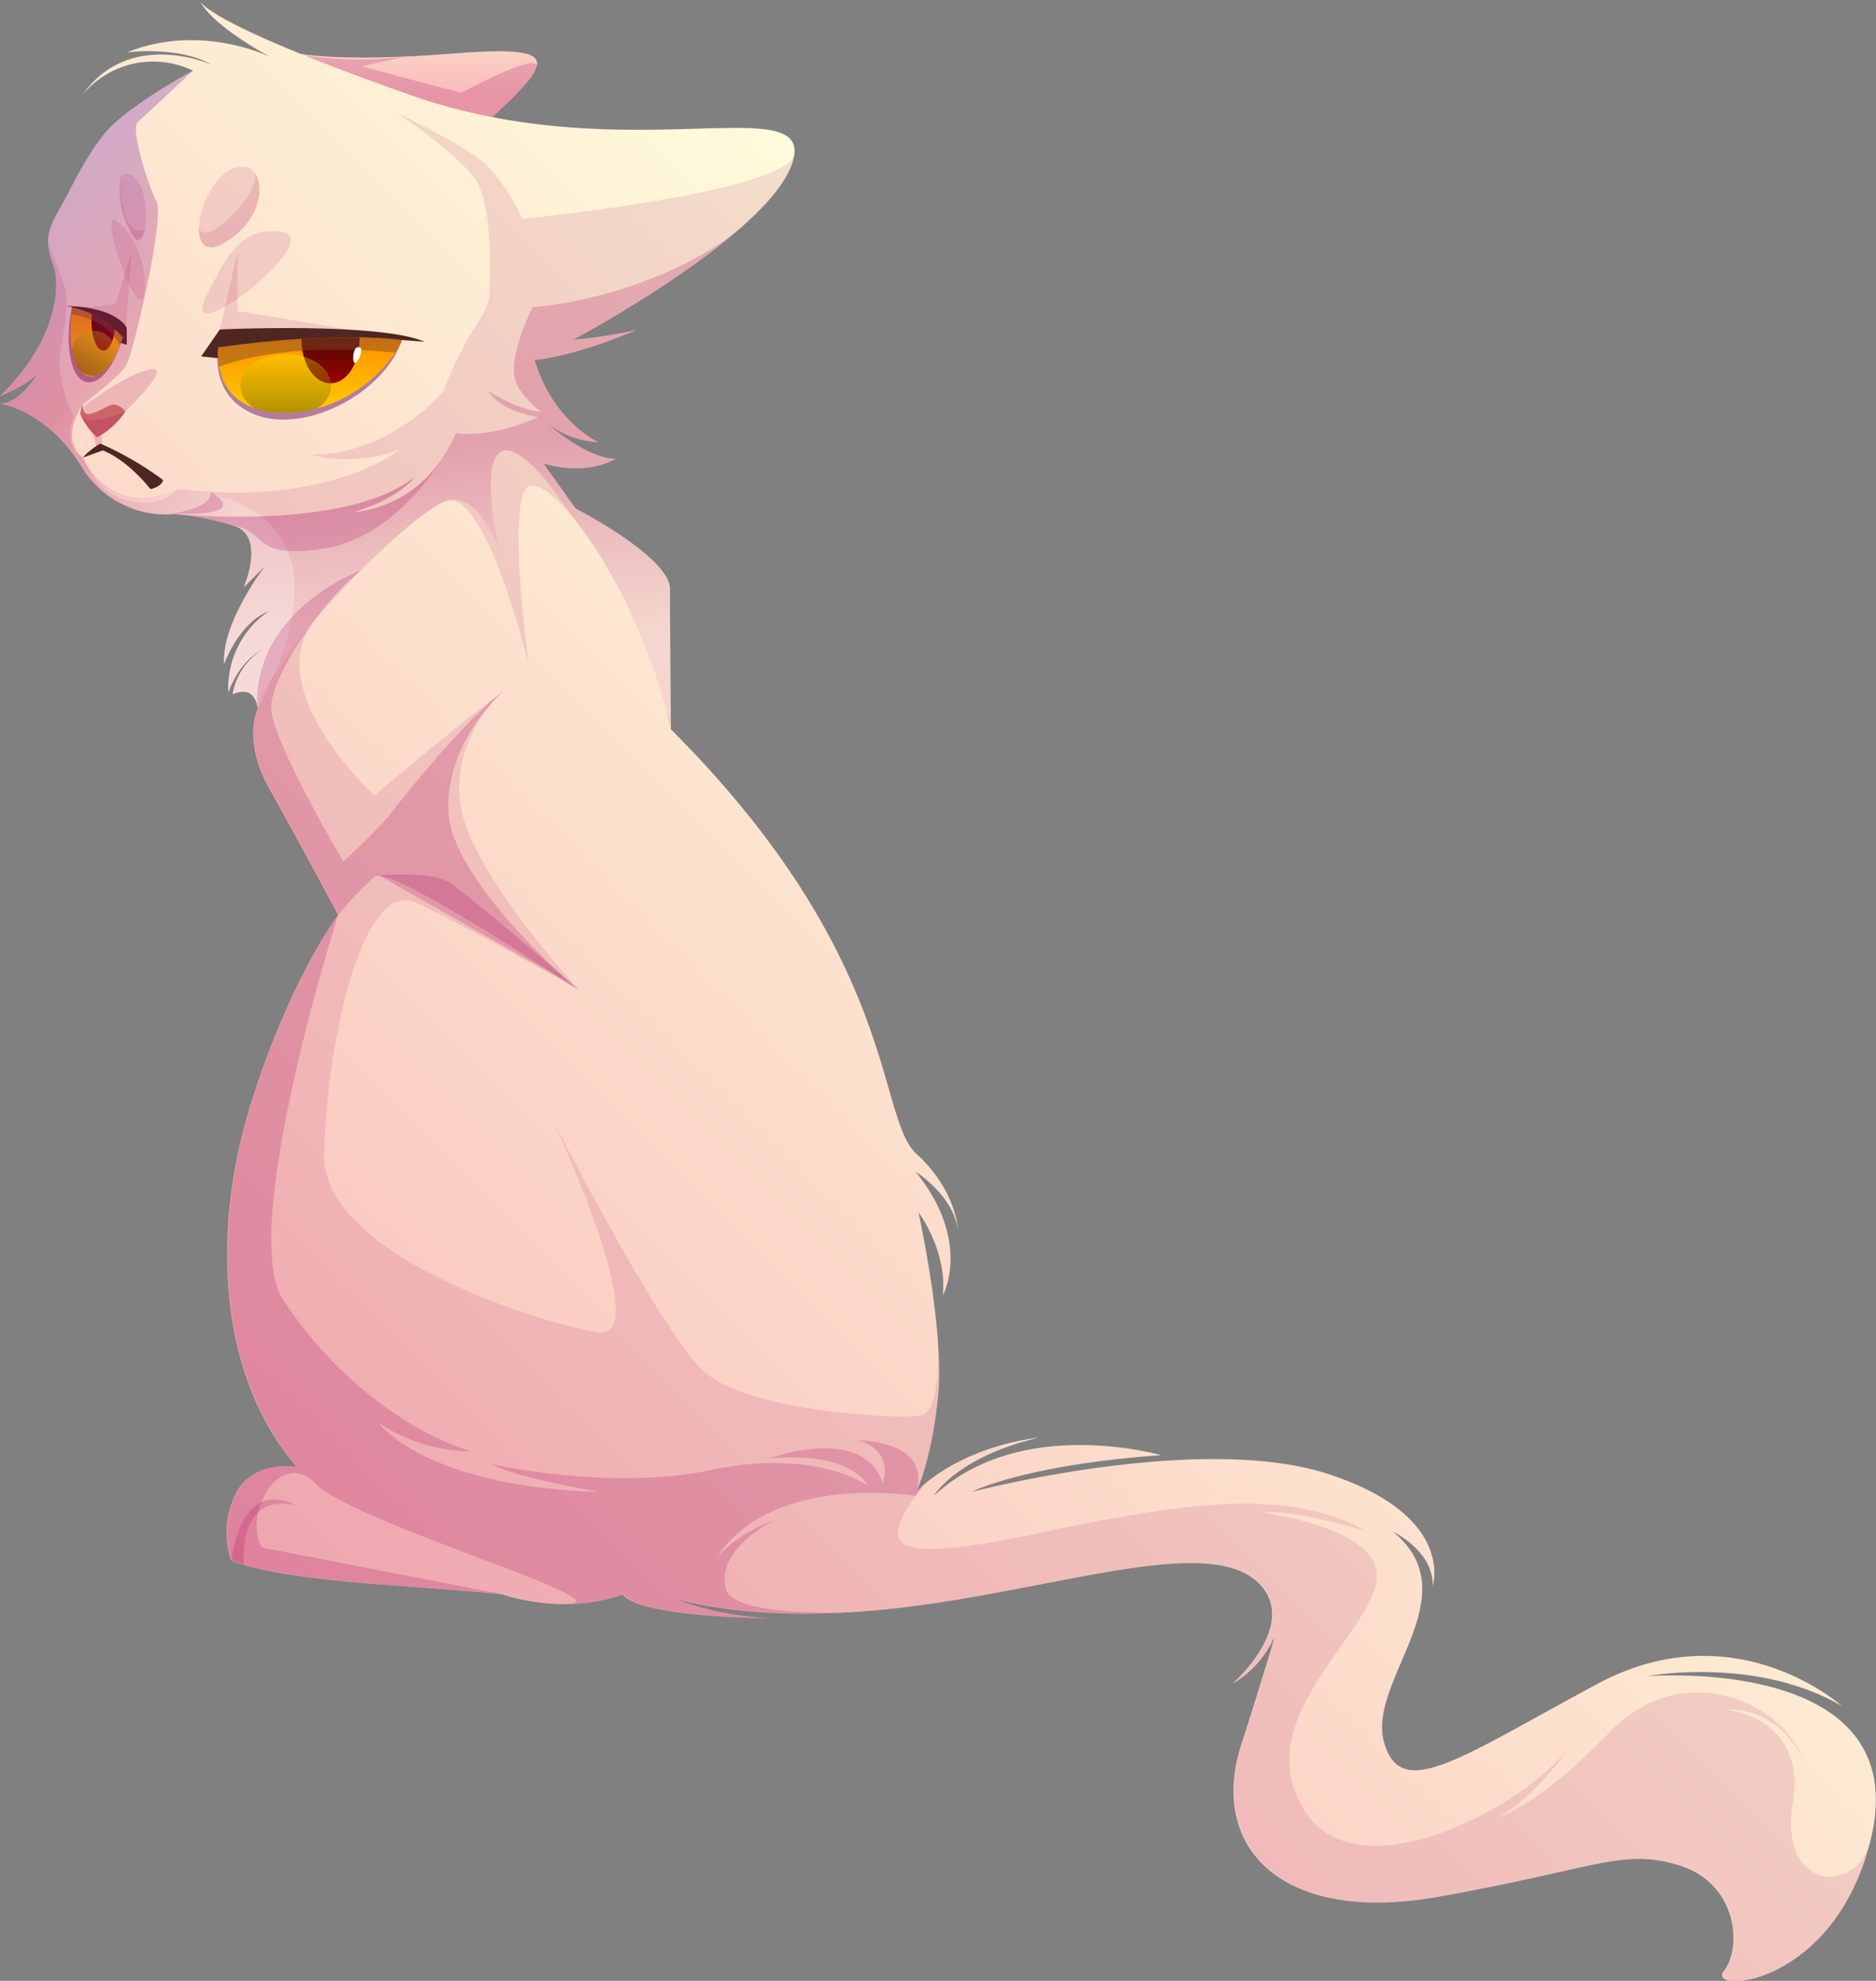 <svg xmlns="http://www.w3.org/2000/svg" xmlns:xlink="http://www.w3.org/1999/xlink" viewBox="0 0 251.04 264.98"><rect x="0" y="0" width="251.04" height="264.98" fill="#808080" stroke="none"/><defs><style>.cls-1{fill:none;}.cls-2{isolation:isolate;}.cls-3{fill:url(#Áåçûìÿííûé_ãðàäèåíò_70);}.cls-4,.cls-6,.cls-8{fill:#a6025b;}.cls-21,.cls-4{opacity:0.21;}.cls-12,.cls-15,.cls-18,.cls-21,.cls-22,.cls-4,.cls-6,.cls-8,.cls-9{mix-blend-mode:multiply;}.cls-5{fill:url(#Áåçûìÿííûé_ãðàäèåíò_26);}.cls-6{opacity:0.18;}.cls-7{fill:#4f2622;}.cls-8{opacity:0.12;}.cls-9{fill:#5b025b;opacity:0.45;}.cls-10{clip-path:url(#clip-path);}.cls-11{fill:url(#Áåçûìÿííûé_ãðàäèåíò_87);}.cls-12{fill:url(#Áåçûìÿííûé_ãðàäèåíò_114);}.cls-13,.cls-19{opacity:0.32;mix-blend-mode:screen;}.cls-13{fill:url(#Áåçûìÿííûé_ãðàäèåíò_450);}.cls-14{fill:#fff;}.cls-15{fill:#834a2c;opacity:0.47;}.cls-16{clip-path:url(#clip-path-2);}.cls-17{fill:url(#Áåçûìÿííûé_ãðàäèåíò_87-2);}.cls-18{fill:url(#Áåçûìÿííûé_ãðàäèåíò_114-2);}.cls-19{fill:url(#Áåçûìÿííûé_ãðàäèåíò_450-2);}.cls-20{fill:#c66;}.cls-21{fill:url(#Áåçûìÿííûé_ãðàäèåíò_120);}.cls-22{opacity:0.26;fill:url(#Áåçûìÿííûé_ãðàäèåíò_69);}</style><linearGradient id="Áåçûìÿííûé_ãðàäèåíò_70" x1="56.01" y1="19.59" x2="56.01" y2="3.79" gradientUnits="userSpaceOnUse"><stop offset="0.43" stop-color="#f8bbba"/><stop offset="1" stop-color="#fcdccb"/></linearGradient><linearGradient id="Áåçûìÿííûé_ãðàäèåíò_26" x1="175.09" y1="87.98" x2="42.66" y2="220.4" gradientUnits="userSpaceOnUse"><stop offset="0" stop-color="#fffbdb"/><stop offset="0.76" stop-color="#facbc2"/><stop offset="1" stop-color="#f8bbba"/></linearGradient><clipPath id="clip-path"><path class="cls-1" d="M29.19,46.47s-1.1,8.47,8.34,8.73,15.34-7.12,16.25-9.71C53.78,45.49,45.43,44.2,29.19,46.47Z"/></clipPath><linearGradient id="Áåçûìÿííûé_ãðàäèåíò_87" x1="41.46" y1="55.21" x2="41.46" y2="45.13" gradientUnits="userSpaceOnUse"><stop offset="0" stop-color="#ffcd00"/><stop offset="1" stop-color="#ff9000"/></linearGradient><linearGradient id="Áåçûìÿííûé_ãðàäèåíò_114" x1="44.22" y1="51.28" x2="44.22" y2="39.54" gradientUnits="userSpaceOnUse"><stop offset="0" stop-color="#9d0000"/><stop offset="0.16" stop-color="#820400"/><stop offset="0.39" stop-color="#620800"/><stop offset="0.61" stop-color="#4b0b00"/><stop offset="0.82" stop-color="#3d0d00"/><stop offset="1" stop-color="#380e00"/></linearGradient><linearGradient id="Áåçûìÿííûé_ãðàäèåíò_450" x1="38.24" y1="55.8" x2="38.24" y2="47.37" gradientUnits="userSpaceOnUse"><stop offset="0"/><stop offset="0.48" stop-color="#818100"/><stop offset="0.84" stop-color="#dbdb00"/><stop offset="1" stop-color="#ff0"/></linearGradient><clipPath id="clip-path-2"><path class="cls-1" d="M16.44,45.13a12.48,12.48,0,0,0-6.8-4s-1.1,7.8,1.88,9.08S16.44,45.13,16.44,45.13Z"/></clipPath><linearGradient id="Áåçûìÿííûé_ãðàäèåíò_87-2" x1="12.94" y1="50.34" x2="12.94" y2="41.09" xlink:href="#Áåçûìÿííûé_ãðàäèåíò_87"/><linearGradient id="Áåçûìÿííûé_ãðàäèåíò_114-2" x1="13.84" y1="46.91" x2="13.84" y2="39.13" xlink:href="#Áåçûìÿííûé_ãðàäèåíò_114"/><linearGradient id="Áåçûìÿííûé_ãðàäèåíò_450-2" x1="-64.19" y1="137.28" x2="-64.19" y2="131.29" gradientTransform="matrix(0.7, 0.32, -0.41, 0.91, 112.86, -54.75)" xlink:href="#Áåçûìÿííûé_ãðàäèåíò_450"/><linearGradient id="Áåçûìÿííûé_ãðàäèåíò_120" x1="62.17" y1="84.94" x2="61.11" y2="19.13" gradientUnits="userSpaceOnUse"><stop offset="0" stop-color="#fff"/><stop offset="0.06" stop-color="#f2dbe8"/><stop offset="0.21" stop-color="#d381ad"/><stop offset="0.39" stop-color="#a6025b"/></linearGradient><linearGradient id="Áåçûìÿííûé_ãðàäèåíò_69" x1="4.25" y1="28.06" x2="38.92" y2="61.31" gradientUnits="userSpaceOnUse"><stop offset="0" stop-color="#5400ae"/><stop offset="0.14" stop-color="#6e0193"/><stop offset="0.44" stop-color="#a6025b"/><stop offset="0.71" stop-color="#d381ad"/><stop offset="0.91" stop-color="#f2dbe8"/><stop offset="1" stop-color="#fff"/></linearGradient></defs><title>Annoyed</title><g class="cls-2"><g id="Calque_2" data-name="Calque 2"><g id="Ñëîé_1" data-name="Ñëîé 1"><path class="cls-3" d="M40.15,7.18s5.47,1.17,20.23,0S74.55,7.77,65,16.5,40.15,7.18,40.15,7.18Z"/><path class="cls-4" d="M54.23,7.57l-5.82,1.3,13.33,3.56S73.9,5.77,71.51,9.65s-9.84,9.51-9.84,9.51l-22.45-12A49.75,49.75,0,0,0,54.23,7.57Z"/><path class="cls-5" d="M25.82,9.45S16.89,14.27,14,17.86,9.61,25.14,7.86,28.15s-1.74,4.56-.77,7.18S8,45.14,0,53c0,0,4.08-1.65,5.14-3.2C5.14,49.8,2.72,54,0,54c0,0,6.12.78,10.87,8.35a13.18,13.18,0,0,0,12.52,6.41,36,36,0,0,1,7.87,1.55c4.37,1.36,1.36,8.25,1.36,8.25l2.91-2.91S29.61,83.29,30,88.82c0,0,1.94-5.53,6-7.08a12.44,12.44,0,0,0-5.43,10.87s1.26-4,4.56-5.73a8.89,8.89,0,0,0-4,6s2.85-1.56,3.36,1.87c0,0-2.13,4.27,1.52,10.75s9.23,16.92,9.23,16.92-6.31,8.25-11.56,24.85-4.85,36.21,6,48.92c0,0-6.11-1-8.25,3.89a11.45,11.45,0,0,0-.48,8.64s3.49,2,19.61,3.2,16.69,1.36,16.69,1.36,8.06,2.91,16.12,0c0,0,.68,2.81,19.51,3.2,0,0-7.28-.39-12.33-2.62,0,0,10.87,3.69,31.64,1s40.49-9.83,46.63-2.68c4.73,5.5-3.91,13.07-3.91,13.07a13.46,13.46,0,0,0,5.68-6.41s-.25,1.26-4.52,14.66,5.15,24,26.41,20.23,24.75-6.61,32.39-4.15,8.28,10.93,5.82,14.07,14.88,2.24,19.67-17.69-17.6-22.39-29.89-21.75c0,0,14.49-2.71,26,4,0,0-14.24-12.82-32.62-3s-26.46,16-28.66,7.77,11.58-19.55,1.22-28.09c0,0,5.44,2.59,5.31,7.25,0,0,3.11-9.45-14.11-15S130,199.58,130,199.58s7-3.62,25.37-4.92c0,0-18.77-5.43-30.41,5.44,0,0,3-5.18,14-7.77,0,0-9.57.78-16.3,7.12,0,0,2-4,2.88-12.68s-2.63-24.59-2.63-24.59,3.89,5.15,3.24,11.13c0,0,4-7.12-3.62-16.57,0,0,5.17,3.24,5.69,8,0,0-.13-5.44-5.56-10.36s-2.2-26.14-32.88-56.82c0,0-.13-14.5-.13-18.77S77,68,77,68l-4.27-6s5.3,1.81,9.7-.65c0,0-3.1.52-9.45-4.92a12,12,0,0,0,7.12,2.72s-6.08-2.72-8.54-11c0,0,4.79-.26,13.59-4a61.8,61.8,0,0,1-8.41,1.29s26.66-14.24,29.38-23.94-22.65,1.29-51.26-8.81S26.73,0,26.73,0s.64,2.72,9.45,7.64C36.18,7.64,27,3,17,7c0,0,6.86-.91,11.39,1.68,0,0-11-5-17.34,4A12.27,12.27,0,0,1,25.82,9.45Z"/><path class="cls-6" d="M12.4,57.84c0,.18.63,2.3.63,2.3l.73,0-.28-2.75Z"/><path class="cls-7" d="M11.07,61.22a9.76,9.76,0,0,1,2.35-1.88,43.12,43.12,0,0,1,8.39,4.86s0,.84-1.68,1.23c0,0-2.85-3.76-6.37-5.18Z"/><polygon class="cls-8" points="31.78 33.78 31.78 41.61 46.73 44.08 28.95 46.11 31.78 33.78"/><polygon class="cls-8" points="16.76 44.81 17.59 33.78 15.47 40.64 11.44 41.14 16.76 44.81"/><path class="cls-7" d="M29.17,47.91l-2.26-.22,2.51-3.62s21.32-1,27.42,1.65l-3.06-.23Z"/><path class="cls-7" d="M16.15,45.89l.81.22V43.87s-1.14-2.78-8.1-2.94l.78.16Z"/><path class="cls-9" d="M29.19,46.47s-1.36,6.79,5.3,9.12,17-3.11,19.29-10.1L38,50.17Z"/><path class="cls-9" d="M16.44,45.13s-1.68,6-4.53,6-3.17-6.35-2.27-10Z"/><g class="cls-10"><path class="cls-11" d="M29.19,46.47s-1.1,8.47,8.34,8.73,15.34-7.12,16.25-9.71C53.78,45.49,45.43,44.2,29.19,46.47Z"/><path class="cls-12" d="M48.11,45.41c0,3.24-1.74,5.87-3.89,5.87s-3.88-2.63-3.88-5.87,1.74-5.87,3.88-5.87S48.11,42.17,48.11,45.41Z"/><path class="cls-13" d="M44.32,51.59c0,2.32-2.72,4.21-6.08,4.21s-6.08-1.89-6.08-4.21,2.72-4.22,6.08-4.22S44.32,49.26,44.32,51.59Z"/><path class="cls-14" d="M45.12,42.92c.16-.29.86,1.73.58,2S45,43.21,45.12,42.92Z"/><path class="cls-15" d="M28.49,49.4S37.32,45,56.16,47.57L75,50.09s-13.79-9.76-14.17-9.8-35.1.38-35.1.38l.1,8.21Z"/><path class="cls-14" d="M48.21,46.51c.34.17,0,1.5-.58,2S47.1,45.93,48.21,46.51Z"/></g><g class="cls-16"><path class="cls-17" d="M16.44,45.13a12.48,12.48,0,0,0-6.8-4s-1.1,7.8,1.88,9.08S16.44,45.13,16.44,45.13Z"/><path class="cls-18" d="M15.43,43c0,2.15-.71,3.89-1.59,3.89S12.25,45.17,12.25,43s.72-3.89,1.59-3.89S15.43,40.87,15.43,43Z"/><path class="cls-19" d="M15.28,48.5a2.92,2.92,0,0,1-3.83,1.56,3,3,0,1,1,3.83-1.56Z"/><path class="cls-14" d="M14.57,40.75c.21-.13.68,1,.66,1.78S13.85,41.17,14.57,40.75Z"/><path class="cls-14" d="M14.21,41.37c.06-.19.35,1.15.23,1.33S14.14,41.56,14.21,41.37Z"/><path class="cls-15" d="M16.44,47.05s-1.18-4.4-7.58-5.11-2.52-6.48-2.52-6.48L17,39.28l-.26,8.35Z"/></g><path class="cls-6" d="M11.09,54.4s5.8-4.38,9-5-3.3,5.63-3.3,5.63l-3.3,1.69L11,55.35Z"/><path class="cls-20" d="M16.76,55.07A10.7,10.7,0,0,1,13,58.49a8.81,8.81,0,0,1-2.27-3.1s.24-1.73.33-1c.06.55.27,1,.6,1,1.45-.07,2.72-1.23,3.51-1.27A2,2,0,0,1,16.76,55.07Z"/><path class="cls-8" d="M32.72,22.33c3,.23,3.09,7-2.89,10.26S27.08,21.9,32.72,22.33Z"/><path class="cls-8" d="M29.83,32.59c-2.32,1.28-3.24,0-3.19-2.09,1,2.8,8.31-4.91,7.49-7.25C35.48,25.21,34.59,30,29.83,32.59Z"/><path class="cls-8" d="M16.67,23.29c-1.2.13-.89,4.23.81,7.75C19.93,36.1,20.79,22.85,16.67,23.29Z"/><path class="cls-8" d="M17.48,31c.89,1.57,1.3,1.44,1.91-.35-2.78,1.31-3.32-4.75-3.32-6.57C16.07,26.88,15.91,28.27,17.48,31Z"/><path class="cls-4" d="M10.76,55.39s.24,2,6-.32A10.08,10.08,0,0,1,13,58.49,8.66,8.66,0,0,1,10.76,55.39Z"/><path class="cls-8" d="M239.9,241.26c1.94-11.78-9.06-12.56-9.06-12.56,7.77-.25,10.48,6.86,10.48,6.86-2.59-7.89-16.21-13.91-25.88-3.89s-14.89,11.4-14.89,11.4c5.18-2.85,9.71-9.71,9.71-9.71-5.95,8.29-28.6,20.32-35.72,8.8s6.86-21.74,9.45-29.76-15.41-10.1-15.41-10.1c5.18-.39,14.37,2.59,14.37,2.59-10.48-5.83-23.56-4.14-44.27.26s-20.57,1.29-16.17-5.05c.35-.51.76-1,1.18-1.56-.36.29-.71.59-1,.91,0,0,2-4,2.88-12.68a46.87,46.87,0,0,0-.11-8.32s.72,10.39-2.26,10.91-23.29-.52-29.12-6S74,149.88,74,149.88s13.85,29.64,6,28.35-37-10.34-36.63-23.88c.39-15.54,5.26-36.94,12.38-33.57s21.79,11.71,21.79,11.71S62.84,116.62,61.6,107.56s5.77-15.15,5.77-15.15c-6.08,4.53-17.28,14-17.28,14S35,92.54,41.87,83.29c6.18-7.32,14.42-15,17.73-16.24C64.91,65,70.73,88.79,70.73,88.79S68,68.86,70.35,65.43s14.88,12.1,19.41,32.16c0,0-.13-14.5-.13-18.77S77,68,77,68l-4.27-6s5.3,1.81,9.7-.65c0,0-3.06.5-9.3-4.8a11.94,11.94,0,0,0,7,2.6s-6.08-2.72-8.54-11c0,0,4.79-.26,13.59-4a61.8,61.8,0,0,1-8.41,1.29s26.66-14.24,29.38-23.94a4.81,4.81,0,0,0,.14-.7c-2,5.1-36.38,8.46-36.38,8.46a28.54,28.54,0,0,0-4.53-6.93c-2.59-2.65-12.17-7.18-12.17-7.18s8.16,5.41,10.49,9,1.81,13.45,1.81,15.18-1.69,4-2.85,5.83a71.34,71.34,0,0,0-3.28,7c-.47,1-8,8.8-17.87,8.67a20.36,20.36,0,0,0,12-.69s-9.38,7.68-29.7,5.29c0,0-3.2,3.83-9.24.46-1.94-1.09-3.44-4.67-3.44-4.67-2.5-1.33-1.68-4.64-1.27-5.56,0,0-2.5-4.69-1.74-9,.91-5.16,1.13-6.76.35-8.9s-1.95-5.13-2-5.17a8.87,8.87,0,0,0,.64,2.71C8.06,38,8,45.14,0,53c0,0,4.08-1.65,5.14-3.2C5.14,49.8,2.72,54,0,54c0,0,6.12.78,10.87,8.35a13.18,13.18,0,0,0,12.52,6.41,36,36,0,0,1,7.87,1.55c4.37,1.36,1.36,8.25,1.36,8.25l2.91-2.91S29.61,83.29,30,88.82c0,0,1.94-5.53,6-7.08A12.12,12.12,0,0,0,31,89a11.72,11.72,0,0,0-.27,1.52c0,.1,0,.2,0,.3a14,14,0,0,0-.09,1.75s1.26-4,4.56-5.73a8.89,8.89,0,0,0-4,6s2.85-1.56,3.36,1.87c0,0-2.13,4.27,1.52,10.75s9.23,16.92,9.23,16.92-6.31,8.25-11.56,24.85-4.85,36.21,6,48.92c0,0-6.11-1-8.25,3.89a11.45,11.45,0,0,0-.48,8.64s3.49,2,19.61,3.2,16.69,1.36,16.69,1.36,8.06,2.91,16.12,0c0,0,.68,2.81,19.51,3.2,0,0-7.28-.39-12.33-2.62,0,0,10.87,3.69,31.64,1s40.49-9.83,46.63-2.68c4.73,5.5-3.91,13.07-3.91,13.07a13.46,13.46,0,0,0,5.68-6.41s-.25,1.26-4.52,14.66,5.15,24,26.41,20.23,24.75-6.61,32.39-4.15,8.28,10.93,5.82,14.07,14.88,2.24,19.67-17.69C248.57,253.68,238,253,239.9,241.26Z"/><path class="cls-21" d="M68.93,50.76a.11.11,0,0,0,0,.05c.58,2,3.41,4.26,3.41,4.26-3.1-.2-7-2.78-7-2.78C67.05,55.14,72,55.78,72,55.78c-6.54,3-11,2.17-11,2.17C56.59,68.24,47.27,68.53,47.27,68.53c6.41-2,8.25-4.75,8.25-4.75-8.2,6.55-27.19,5.37-31.31,5a38.57,38.57,0,0,1,7.05,1.48c4.37,1.36,1.36,8.25,1.36,8.25l2.91-2.91S29.61,83.29,30,88.82c0,0,1.94-5.53,6-7.08a12.44,12.44,0,0,0-5.43,10.87s1.26-4,4.56-5.73a8.89,8.89,0,0,0-4,6s2.85-1.56,3.36,1.87C36.31,87.5,54.3,69.12,59.6,67.05c3.51-1.37,6.11,3.59,7.47,7.11a32.63,32.63,0,0,1-1.38-10.09c.31-6.49,4.53-4.66,10.76,4.9C80.72,74.06,86,83.54,89,94.71l.71,1.64c0-3.59-.12-14-.12-17.53C89.63,74.55,77,68,77,68l-4.27-6s5.3,1.81,9.7-.65c0,0-3.06.5-9.3-4.8l-.15-.12.15.12a11.94,11.94,0,0,0,7,2.6s-6.08-2.72-8.54-11c0,0,4.79-.26,13.59-4a61.8,61.8,0,0,1-8.41,1.29S90.23,38.2,99,30.53c-6.81,5.85-18.82,9.85-27.74,10.56C71.25,41.09,68,47.71,68.93,50.76Z"/><path class="cls-22" d="M23.75,65.43c-8.93,4.2-12.68-4.21-12.68-4.21-3.21-2.73,0-7.09,0-7.09s5.24-4,5.87-5.33c1.13-2.45,5.11-19.81,4-21.88s-3.53-9.71-2.5-10.61,7.38-6.86,7.38-6.86S16.89,14.27,14,17.86,9.61,25.14,7.86,28.15s-1.74,4.56-.77,7.18S8,45.14,0,53c0,0,4.08-1.65,5.14-3.2C5.14,49.8,2.72,54,0,54c0,0,6.12.78,10.87,8.35a13.18,13.18,0,0,0,12.52,6.41,36,36,0,0,1,7.87,1.55c4.37,1.36,1.36,8.25,1.36,8.25l2.91-2.91S29.61,83.29,30,88.82c0,0,1.94-5.53,6-7.08a12.44,12.44,0,0,0-5.43,10.87s1.26-4,4.56-5.73a8.89,8.89,0,0,0-4,6s2.85-1.56,3.36,1.87C50.09,65.43,23.75,65.43,23.75,65.43Z"/><path class="cls-8" d="M19.39,38.54c-.36,6.73-6.53-11-3.81-9S19.54,35.7,19.39,38.54Z"/><path class="cls-8" d="M27.76,39.3c2.11-3.95,4.15-9.3,10.08-8.24S23.15,48,27.76,39.3Z"/><path class="cls-4" d="M43.29,73.39C52.87,72,59.05,61.55,59.05,61.55a16.25,16.25,0,0,1-11.78,7c6.41-2,8.25-4.75,8.25-4.75-8.2,6.55-27.19,5.37-31.31,5a38.57,38.57,0,0,1,7.05,1.48C36.05,71.32,33.72,74.81,43.29,73.39Z"/><path class="cls-4" d="M50.15,117.26c2.08-1.68,27.31,15.23,27.31,15.23S60.31,118,60,108.46s7.38-16,7.38-16c-5.21,3.88-12.87,13.53-15,16.23a6.35,6.35,0,0,1-.56.73c-3,3.3-5.89,5.82-5.89,5.82s-9.52-16.11-9.64-20.45,7.07-14.61,12-18.5c0,0-14.57,5.37-13.86,18.5,0,0-2.13,4.27,1.52,10.75s9.23,16.92,9.23,16.92A46.93,46.93,0,0,1,50.15,117.26Z"/><path class="cls-4" d="M122.64,199.45c1.92-6.88-7.9-6.76-7.9-6.76,5.05,1.26,3.4,5.73,3.4,5.73-2.67-8-15.24-3.3-15.24-3.3,11.16-1.07,13.2,3.59,13.2,3.59s-6.93-5-20.77-2.1-29.58-.78-29.58-.78c3.29,1.88,14.56,3.75,14.56,3.75-23.75-.71-29.7-9.32-29.7-9.32a22.37,22.37,0,0,0,12.49,3.89c-8.64-2.54-18.89-10.41-25.26-20.39-6-9.18,7.4-51.35,7.4-51.35s-6.31,8.25-11.56,24.85a70.57,70.57,0,0,0-3.08,16.22,1.36,1.36,0,0,1,0-.2c-.88,12.08,1.62,24.13,9.12,32.9,0,0-6.11-1-8.25,3.89a11.45,11.45,0,0,0-.48,8.64s3.49,2,19.61,3.2C65,213,67,213.22,67.23,213.26L35,207c-2.53-4.85,2.69-13.45,7.37-8.44s42.23,15.93,33.38,16a22.92,22.92,0,0,0,7.69-1.29s.68,2.81,19.51,3.2c0,0-7.28-.39-12.33-2.62,0,0,7.45,2.51,21.77,1.85-7.11.1-14.57-.47-15.27-3.21-1.36-5.34,6.51-9.12,6.51-9.12A19.22,19.22,0,0,0,96,208.22c7.47-11.26,26.5-8.12,26.5-8.12.35-.51.76-1,1.18-1.56C123.33,198.83,123,199.13,122.64,199.45Z"/><path class="cls-4" d="M39.7,201.43s-7.49-2.66-7.09,7.89L31,208.71S32,197.45,39.7,201.43Z"/><path class="cls-4" d="M77,132s-14.25-12.21-16.77-13.89-9.51-1-9.51-1Z"/><path class="cls-4" d="M23,68.68s5.31-.57,5.2-2.87C28.21,65.81,34.29,69.19,23,68.68Z"/></g></g></g></svg>